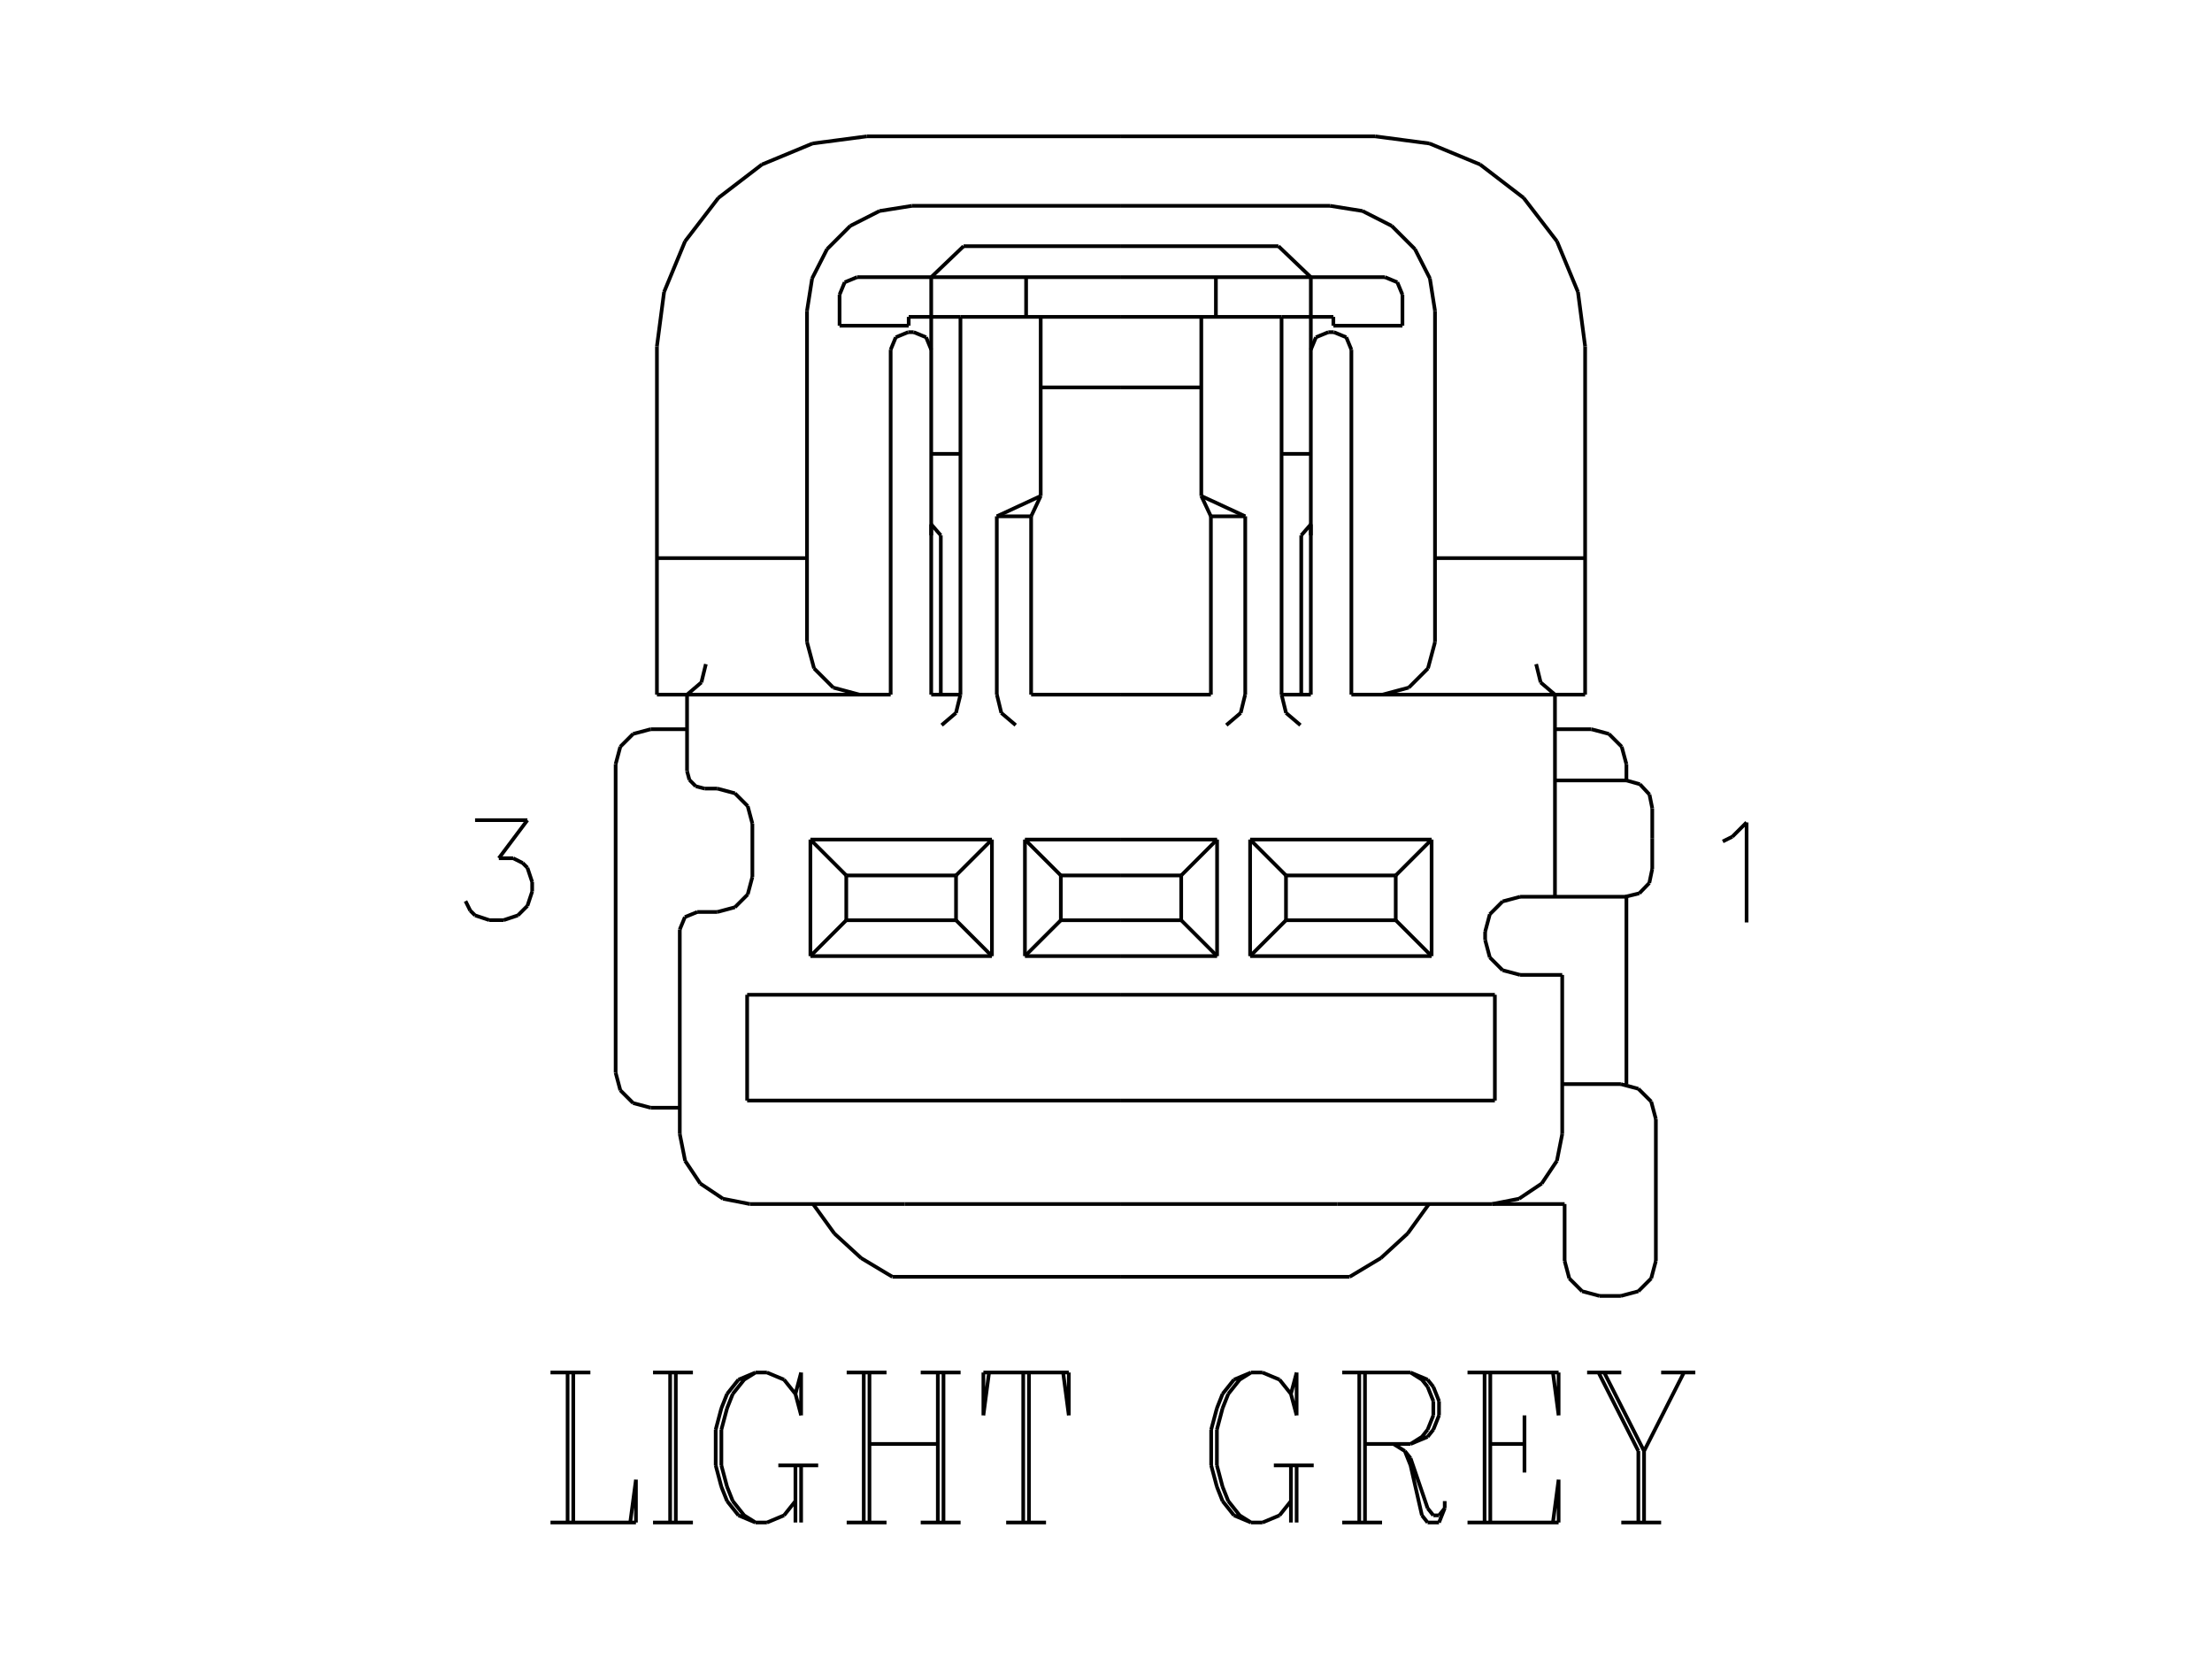 <?xml version="1.0" standalone="no"?><svg xmlns="http://www.w3.org/2000/svg" width="600.000" height="450.000" viewBox="0.0 0.0 600.000 450.000" version="1.1">
<title>Acme Converter - Post-processed with EDS-Designer: 14.44 (info@symca.com)</title>
<desc>Acme Converter - Post-processed with EDS-Designer: 14.44 (info@symca.com)</desc>
<g id="EDS_STYLE_GROUP" fill="none" stroke="black" stroke-width="1.0">
<g id="0" display="visible">
<path d="M337.77 140.05L337.77 188.42"/>
<path d="M328.45 140.05L328.45 188.42"/>
<path d="M347.62 188.42L347.62 85.95"/>
<path d="M352.96 145.22L352.96 188.42"/>
<path d="M366.56 188.42L366.56 94.85"/>
<path d="M355.56 85.95L355.56 188.42"/>
<path d="M375 188.42L382.12 186.51M382.12 186.51L387.33 181.3M387.33 181.3L389.24 174.18"/>
<path d="M429.96 93.94L429.96 188.42"/>
<path d="M178.19 93.94L178.19 188.42"/>
<path d="M218.9 174.18L220.81 181.3M220.81 181.3L226.02 186.51M226.02 186.51L233.14 188.42"/>
<path d="M252.59 85.95L252.59 188.42"/>
<path d="M241.59 188.42L241.59 94.85"/>
<path d="M255.19 145.22L255.19 188.42"/>
<path d="M260.52 188.42L260.52 85.95"/>
<path d="M279.69 140.05L279.69 188.42"/>
<path d="M270.38 140.05L270.38 188.42"/>
<path d="M328.45 188.42L304.07 188.42"/>
<path d="M320.4 237.46L330.13 227.73"/>
<path d="M320.4 249.61L330.13 259.34"/>
<path d="M304.07 259.34L330.13 259.34M330.13 259.34L330.13 227.73M330.13 227.73L304.07 227.73"/>
<path d="M304.07 269.83L405.48 269.83"/>
<path d="M405.48 298.52L304.07 298.52"/>
<path d="M362.71 326.59L304.07 326.59"/>
<path d="M304.07 346.33L366.08 346.33"/>
<path d="M166.99 290.98L168.26 295.73M168.26 295.73L171.73 299.2M171.73 299.2L176.48 300.47"/>
<path d="M176.48 197.8L171.73 199.07M171.73 199.07L168.26 202.54M168.26 202.54L166.99 207.29"/>
<path d="M184.39 307.61L185.84 314.87M185.84 314.87L189.95 321.03M189.95 321.03L196.11 325.15M196.11 325.15L203.38 326.59"/>
<path d="M304.07 346.33L242.06 346.33"/>
<path d="M203.38 326.59L245.43 326.59"/>
<path d="M220.54 326.59L226.32 334.59M226.32 334.59L233.59 341.26M233.59 341.26L242.06 346.33"/>
<path d="M245.43 326.59L304.07 326.59"/>
<path d="M202.66 298.52L304.07 298.52"/>
<path d="M304.07 269.83L202.66 269.83"/>
<path d="M229.55 237.46L259.32 237.46M259.32 237.46L259.32 249.61M259.32 249.61L229.55 249.61M229.55 249.61L229.55 237.46"/>
<path d="M219.82 227.73L269.06 227.73M269.06 227.73L269.06 259.34M269.06 259.34L219.82 259.34M219.82 259.34L219.82 227.73"/>
<path d="M194.59 247.37L199.34 246.09M199.34 246.09L202.81 242.62M202.81 242.62L204.08 237.87"/>
<path d="M166.99 207.29L166.99 290.98"/>
<path d="M184.39 252.11L184.39 307.61"/>
<path d="M202.66 269.83L202.66 298.52"/>
<path d="M176.48 300.47L184.39 300.47"/>
<path d="M189.14 247.37L185.78 248.76M185.78 248.76L184.39 252.11"/>
<path d="M194.59 247.37L189.14 247.37"/>
<path d="M229.55 249.61L219.82 259.34"/>
<path d="M204.08 223.4L202.81 218.65M202.81 218.65L199.34 215.18M199.34 215.18L194.59 213.9"/>
<path d="M178.19 188.42L241.59 188.42"/>
<path d="M186.36 209.16L187 211.53M187 211.53L188.73 213.27M188.73 213.27L191.11 213.9"/>
<path d="M191.11 213.9L194.59 213.9"/>
<path d="M204.08 223.4L204.08 237.87"/>
<path d="M186.36 197.8L176.48 197.8"/>
<path d="M186.36 209.16L186.36 188.42"/>
<path d="M186.36 188.42L190.25 185.1M190.25 185.1L191.46 180.14"/>
<path d="M229.55 237.46L219.82 227.73"/>
<path d="M304.07 249.61L320.4 249.61M320.4 249.61L320.4 237.46M320.4 237.46L304.07 237.46"/>
<path d="M304.07 249.61L287.75 249.61M287.75 249.61L287.75 237.46M287.75 237.46L304.07 237.46"/>
<path d="M304.07 259.34L278.01 259.34M278.01 259.34L278.01 227.73M278.01 227.73L304.07 227.73"/>
<path d="M287.75 249.61L278.01 259.34"/>
<path d="M259.32 249.61L269.06 259.34"/>
<path d="M287.75 237.46L278.01 227.73"/>
<path d="M279.69 188.42L304.07 188.42"/>
<path d="M259.32 237.46L269.06 227.73"/>
<path d="M255.42 196.69L259.3 193.38M259.3 193.38L260.52 188.42"/>
<path d="M252.59 188.42L260.52 188.42"/>
<path d="M270.4 188.42L271.61 193.38M271.61 193.38L275.5 196.69"/>
<path d="M449.15 303.55L449.15 342.02"/>
<path d="M404.77 326.59L412.03 325.15M412.03 325.15L418.19 321.03M418.19 321.03L422.31 314.87M422.31 314.87L423.75 307.61"/>
<path d="M404.77 326.59L362.71 326.59"/>
<path d="M366.08 346.33L374.55 341.26M374.55 341.26L381.82 334.59M381.82 334.59L387.6 326.59"/>
<path d="M439.66 351.52L433.89 351.52"/>
<path d="M424.4 342.02L425.67 346.77M425.67 346.77L429.15 350.25M429.15 350.25L433.89 351.52"/>
<path d="M424.4 326.59L404.77 326.59"/>
<path d="M424.4 342.02L424.4 326.59"/>
<path d="M439.66 351.52L444.4 350.25M444.4 350.25L447.88 346.77M447.88 346.77L449.15 342.02"/>
<path d="M429.96 188.42L366.56 188.42"/>
<path d="M388.32 227.73L339.09 227.73M339.09 227.73L339.09 259.34M339.09 259.34L388.32 259.34M388.32 259.34L388.32 227.73"/>
<path d="M378.59 237.46L348.82 237.46M348.82 237.46L348.82 249.61M348.82 249.61L378.59 249.61M378.59 249.61L378.59 237.46"/>
<path d="M348.82 249.61L339.09 259.34"/>
<path d="M378.59 249.61L388.32 259.34"/>
<path d="M348.82 237.46L339.09 227.73"/>
<path d="M332.64 196.69L336.53 193.38M336.53 193.38L337.75 188.42"/>
<path d="M355.56 188.42L347.62 188.42"/>
<path d="M347.62 188.42L348.84 193.38M348.84 193.38L352.73 196.69"/>
<path d="M378.59 237.46L388.32 227.73"/>
<path d="M412.33 243.24L407.58 244.51M407.58 244.51L404.11 247.99M404.11 247.99L402.84 252.73"/>
<path d="M441.16 243.24L441.16 294.06"/>
<path d="M439.66 294.06L423.75 294.06"/>
<path d="M423.75 264.44L423.75 307.61"/>
<path d="M405.48 269.83L405.48 298.52"/>
<path d="M412.33 264.44L423.75 264.44"/>
<path d="M402.84 252.73L402.84 254.95"/>
<path d="M402.84 254.95L404.11 259.7M404.11 259.7L407.58 263.17M407.58 263.17L412.33 264.44"/>
<path d="M449.15 303.55L447.88 298.8M447.88 298.8L444.4 295.33M444.4 295.33L439.66 294.06"/>
<path d="M412.33 243.24L441.16 243.24"/>
<path d="M441.16 211.69L421.78 211.69"/>
<path d="M441.16 207.29L439.88 202.54M439.88 202.54L436.41 199.07M436.41 199.07L431.66 197.8"/>
<path d="M421.78 243.24L421.78 188.42"/>
<path d="M416.68 180.14L417.9 185.1M417.9 185.1L421.78 188.42"/>
<path d="M421.78 197.8L431.66 197.8"/>
<path d="M448.17 219.24L447.41 215.51M447.41 215.51L444.82 212.72M444.82 212.72L441.16 211.69"/>
<path d="M448.17 219.24L448.17 227.47"/>
<path d="M448.17 235.69L448.17 227.47"/>
<path d="M440.88 243.23L444.66 242.31M444.66 242.31L447.37 239.51M447.37 239.51L448.17 235.69"/>
<path d="M441.16 207.29L441.16 211.69"/>
<path d="M304.07 36.98L373 36.98"/>
<path d="M325.85 105.08L304.07 105.08"/>
<path d="M304.07 66.78L346.77 66.78"/>
<path d="M355.56 75.18L304.07 75.18"/>
<path d="M347.62 85.95L304.07 85.95"/>
<path d="M304.07 55.83L360.76 55.83"/>
<path d="M235.14 36.98L220.4 38.92M220.4 38.92L206.67 44.62M206.67 44.62L194.87 53.67M194.87 53.67L185.82 65.46M185.82 65.46L180.13 79.2M180.13 79.2L178.19 93.94"/>
<path d="M247.38 55.83L238.58 57.23M238.58 57.23L230.64 61.27M230.64 61.27L224.34 67.57M224.34 67.57L220.29 75.51M220.29 75.51L218.9 84.31"/>
<path d="M232.48 75.18L252.59 75.18"/>
<path d="M246.48 88.35L227.73 88.35"/>
<path d="M246.33 90.1L242.98 91.49M242.98 91.49L241.59 94.85"/>
<path d="M218.9 84.31L218.9 174.18"/>
<path d="M218.9 151.39L178.19 151.39"/>
<path d="M227.73 88.35L227.73 79.93"/>
<path d="M232.48 75.18L229.12 76.57M229.12 76.57L227.73 79.93"/>
<path d="M282.29 85.95L282.29 134.53"/>
<path d="M252.59 142.22L255.19 145.22"/>
<path d="M252.59 142.22L252.59 145.22"/>
<path d="M252.59 123.11L260.52 123.11"/>
<path d="M279.69 140.05L270.38 140.05"/>
<path d="M282.29 134.53L279.69 140.05"/>
<path d="M282.29 134.53L270.38 140.05"/>
<path d="M304.07 55.83L247.38 55.83"/>
<path d="M260.52 85.95L304.07 85.95"/>
<path d="M252.59 75.18L304.07 75.18"/>
<path d="M304.07 66.78L261.37 66.78"/>
<path d="M282.29 105.08L304.07 105.08"/>
<path d="M278.33 75.18L278.33 85.95"/>
<path d="M252.59 75.18L252.59 85.95"/>
<path d="M246.48 85.95L246.48 88.35"/>
<path d="M246.48 85.95L260.52 85.95"/>
<path d="M246.33 90.1L247.84 90.1"/>
<path d="M252.59 94.85L251.2 91.49M251.2 91.49L247.84 90.1"/>
<path d="M261.37 66.78L252.59 75.18"/>
<path d="M304.07 36.98L235.14 36.98"/>
<path d="M236.25 36.98L236.25 36.98"/>
<path d="M429.96 93.94L428.02 79.2M428.02 79.2L422.33 65.46M422.33 65.46L413.27 53.67M413.27 53.67L401.48 44.62M401.48 44.62L387.74 38.92M387.74 38.92L373 36.98"/>
<path d="M389.24 151.39L429.96 151.39"/>
<path d="M325.85 85.95L325.85 134.53"/>
<path d="M389.24 84.31L389.24 174.18"/>
<path d="M325.85 134.53L337.77 140.05"/>
<path d="M325.85 134.53L328.45 140.05"/>
<path d="M328.45 140.05L337.77 140.05"/>
<path d="M355.56 123.11L347.62 123.11"/>
<path d="M355.56 142.22L355.56 145.22"/>
<path d="M355.56 142.22L352.96 145.22"/>
<path d="M361.81 90.1L360.3 90.1"/>
<path d="M361.67 85.95L347.62 85.95"/>
<path d="M375.66 75.18L355.56 75.18"/>
<path d="M389.24 84.31L387.85 75.51M387.85 75.51L383.8 67.57M383.8 67.57L377.5 61.27M377.5 61.27L369.56 57.23M369.56 57.23L360.76 55.83"/>
<path d="M355.56 75.18L355.56 85.95"/>
<path d="M329.81 75.18L329.81 85.95"/>
<path d="M360.3 90.1L356.95 91.49M356.95 91.49L355.56 94.85"/>
<path d="M346.77 66.78L355.56 75.18"/>
<path d="M380.41 88.35L380.41 79.93"/>
<path d="M361.67 88.35L380.41 88.35"/>
<path d="M361.67 85.95L361.67 88.35"/>
<path d="M366.56 94.85L365.17 91.49M365.17 91.49L361.81 90.1"/>
<path d="M380.41 79.93L379.02 76.57M379.02 76.57L375.66 75.18"/>
<path d="M371.9 36.98L371.9 36.98"/>
<path d="M153.96 412.98L153.96 372.29M155.5 372.29L155.5 412.98M149.32 372.29L160.14 372.29M149.32 412.98L172.5 412.98M172.5 412.98L172.5 401.35M172.5 401.35L170.95 412.98M181.77 412.98L181.77 372.29M183.31 372.29L183.31 412.98M177.13 372.29L187.95 372.29M177.13 412.98L187.95 412.98M215.76 378.1L217.3 383.92M217.3 383.92L217.3 372.29M217.3 372.29L215.76 378.1M215.76 378.1L212.67 374.23M212.67 374.23L208.03 372.29M208.03 372.29L204.94 372.29M204.94 372.29L200.31 374.23M200.31 374.23L197.22 378.1M197.22 378.1L195.67 381.98M195.67 381.98L194.13 387.79M194.13 387.79L194.13 397.48M194.13 397.48L195.67 403.29M195.67 403.29L197.22 407.16M197.22 407.16L200.31 411.04M200.31 411.04L204.94 412.98M204.94 412.98L208.03 412.98M208.03 412.98L212.67 411.04M212.67 411.04L215.76 407.16M204.94 372.29L201.85 374.23M201.85 374.23L198.76 378.1M198.76 378.1L197.22 381.98M197.22 381.98L195.67 387.79M195.67 387.79L195.67 397.48M195.67 397.48L197.22 403.29M197.22 403.29L198.76 407.16M198.76 407.16L201.85 411.04M201.85 411.04L204.94 412.98M215.76 397.48L215.76 412.98M217.3 397.48L217.3 412.98M211.12 397.48L221.93 397.48M234.29 412.98L234.29 372.29M235.84 372.29L235.84 412.98M254.38 412.98L254.38 372.29M255.92 372.29L255.92 412.98M229.66 372.29L240.47 372.29M249.74 372.29L260.56 372.29M235.84 391.67L254.38 391.67M229.66 412.98L240.47 412.98M249.74 412.98L260.56 412.98M277.55 412.98L277.55 372.29M279.1 372.29L279.1 412.98M268.28 372.29L266.74 383.92M266.74 383.92L266.74 372.29M266.74 372.29L289.91 372.29M289.91 372.29L289.91 383.92M289.91 383.92L288.37 372.29M272.92 412.98L283.73 412.98M350.16 378.1L351.71 383.92M351.71 383.92L351.71 372.29M351.71 372.29L350.16 378.1M350.16 378.1L347.07 374.23M347.07 374.23L342.44 372.29M342.44 372.29L339.35 372.29M339.35 372.29L334.71 374.23M334.71 374.23L331.62 378.1M331.62 378.1L330.08 381.98M330.08 381.98L328.53 387.79M328.53 387.79L328.53 397.48M328.53 397.48L330.08 403.29M330.08 403.29L331.62 407.16M331.62 407.16L334.71 411.04M334.71 411.04L339.35 412.98M339.35 412.98L342.44 412.98M342.44 412.98L347.07 411.04M347.07 411.04L350.16 407.16M339.35 372.29L336.26 374.23M336.26 374.23L333.17 378.1M333.17 378.1L331.62 381.98M331.62 381.98L330.08 387.79M330.08 387.79L330.08 397.48M330.08 397.48L331.62 403.29M331.62 403.29L333.17 407.16M333.17 407.16L336.26 411.04M336.26 411.04L339.35 412.98M350.16 397.48L350.16 412.98M351.71 397.48L351.71 412.98M345.53 397.48L356.34 397.48M368.7 412.98L368.7 372.29M370.25 372.29L370.25 412.98M364.07 372.29L382.61 372.29M382.61 372.29L387.24 374.23M387.24 374.23L388.79 376.17M388.79 376.17L390.33 380.04M390.33 380.04L390.33 383.92M390.33 383.92L388.79 387.79M388.79 387.79L387.24 389.73M387.24 389.73L382.61 391.67M382.61 391.67L370.25 391.67M382.61 372.29L385.7 374.23M385.7 374.23L387.24 376.17M387.24 376.17L388.79 380.04M388.79 380.04L388.79 383.92M388.79 383.92L387.24 387.79M387.24 387.79L385.7 389.73M385.7 389.73L382.61 391.67M364.07 412.98L374.88 412.98M377.97 391.67L381.06 393.6M381.06 393.6L382.61 395.54M382.61 395.54L387.24 409.1M387.24 409.1L388.79 411.04M388.79 411.04L390.33 411.04M390.33 411.04L391.88 409.1M381.06 393.6L382.61 397.48M382.61 397.48L385.7 411.04M385.7 411.04L387.24 412.98M387.24 412.98L390.33 412.98M390.33 412.98L391.88 409.1M391.88 409.1L391.88 407.16M402.69 412.98L402.69 372.29M404.24 372.29L404.24 412.98M413.51 383.92L413.51 399.42M398.06 372.29L422.77 372.29M422.77 372.29L422.77 383.92M422.77 383.92L421.23 372.29M404.24 391.67L413.51 391.67M398.06 412.98L422.77 412.98M422.77 412.98L422.77 401.35M422.77 401.35L421.23 412.98M433.59 372.29L444.4 393.6M444.4 393.6L444.4 412.98M435.13 372.29L445.95 393.6M445.95 393.6L445.95 412.98M456.76 372.29L445.95 393.6M430.5 372.29L439.77 372.29M450.58 372.29L459.85 372.29M439.77 412.98L450.58 412.98"/>
<path d="M467.3 228.24L469.89 226.95M469.89 226.95L473.76 223.08M473.76 223.08L473.76 250.2"/>
<path d="M128.86 222.46L143.06 222.46M143.06 222.46L135.31 232.79M135.31 232.79L139.19 232.79M139.19 232.79L141.77 234.08M141.77 234.08L143.06 235.38M143.06 235.38L144.35 239.25M144.35 239.25L144.35 241.83M144.35 241.83L143.06 245.71M143.06 245.71L140.48 248.29M140.48 248.29L136.6 249.58M136.6 249.58L132.73 249.58M132.73 249.58L128.86 248.29M128.86 248.29L127.56 247M127.56 247L126.27 244.42"/>
</g>
</g>
</svg>
